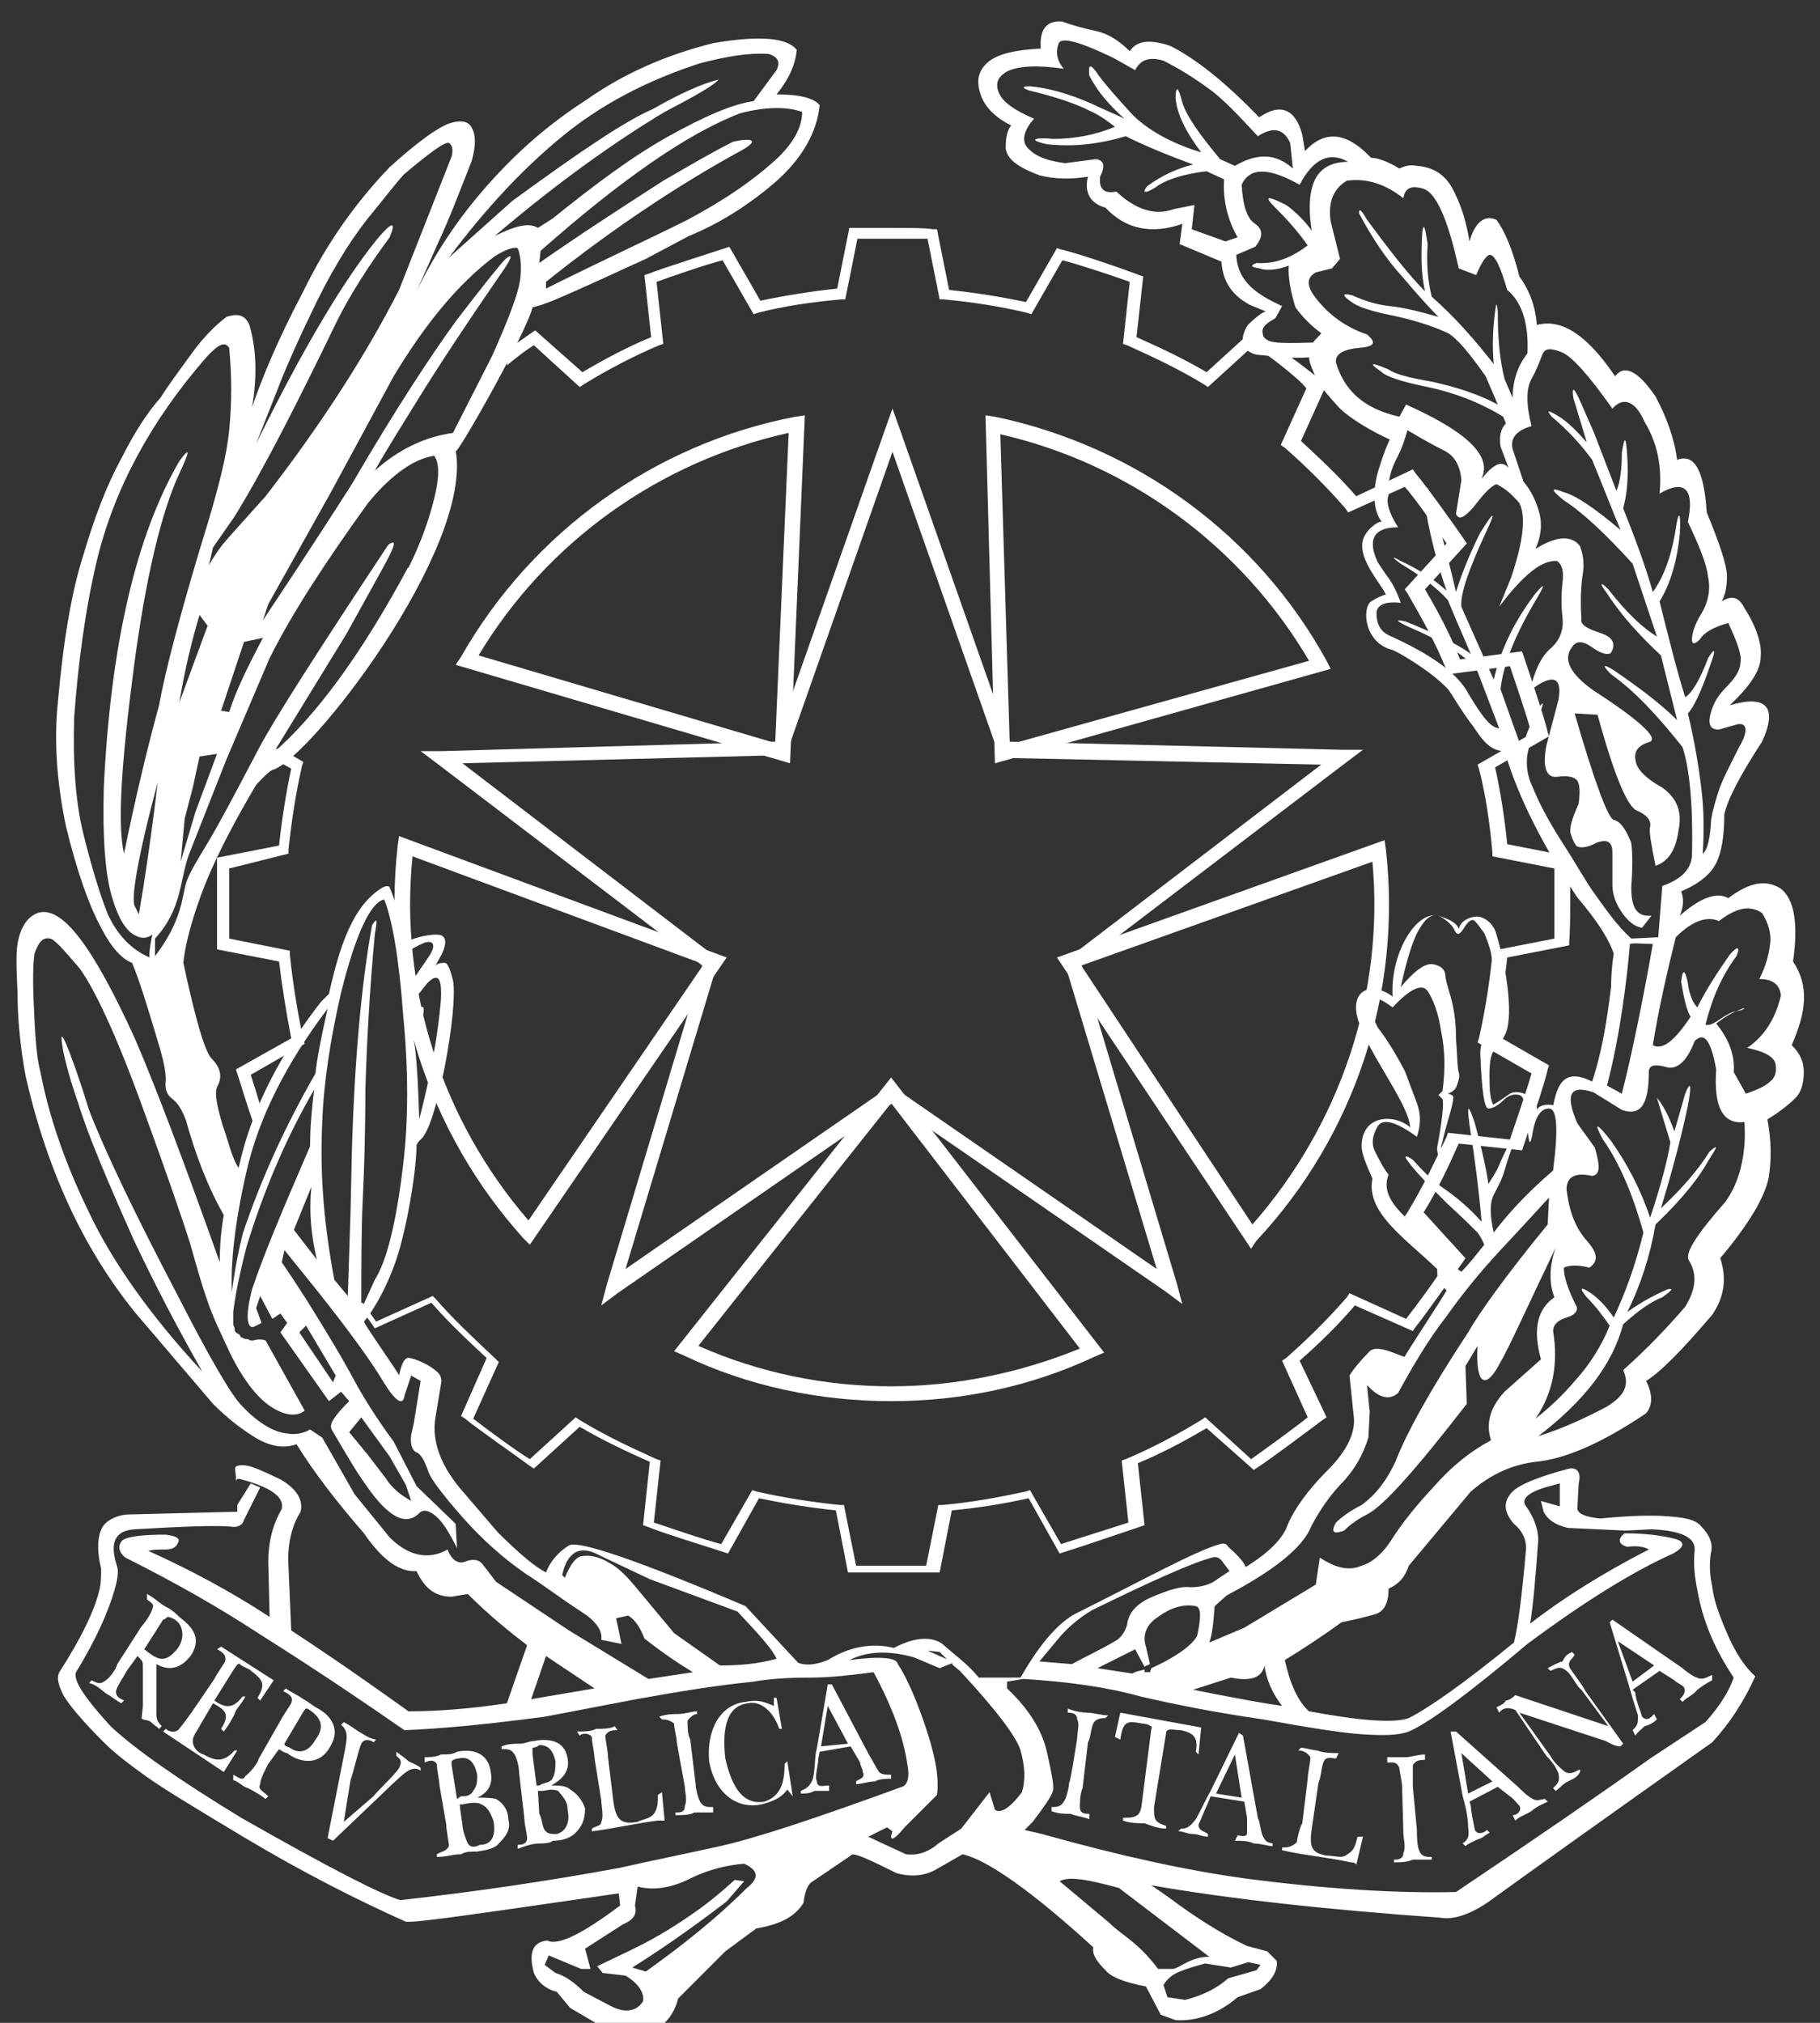 <?xml version="1.0" encoding="utf-8"?>
<!-- Generator: Adobe Illustrator 21.0.2, SVG Export Plug-In . SVG Version: 6.00 Build 0)  -->
<svg version="1.1" id="Livello_1" xmlns="http://www.w3.org/2000/svg" xmlns:xlink="http://www.w3.org/1999/xlink" x="0px" y="0px"
	 width="135px" height="150px" viewBox="0 0 135 150" style="enable-background:new 0 0 135 150;" xml:space="preserve">
<rect x="0" y="0" width="135" height="150" fill="#333333" stroke="none"/>
<style type="text/css">
	.st0{fill:#FFFFFF;}
</style>
<path class="st0" d="M102.5,100.4c0.7,0,1.6,0.3,1.4,0.9s-0.5,1.5-1,1.6s-1.6-0.7-1.6-1.4S101.9,100.4,102.5,100.4L102.5,100.4z
	 M44.2,118.7c0.7,0.4,1.5,0.4,2.2,0l-0.6-0.9l-1.3-1.1c-0.7-0.4-1.2,0-1.7,1L44.2,118.7L44.2,118.7z"/>
<path class="st0" d="M82,144.3c-0.2,0.4-0.1,0.7,0.4,1.1c0.5,0.4,0.9,0.4,1.2,0.2L82,144.3L82,144.3z"/>
<path class="st0" d="M133,71.3c0.4-2.8,0.1-4.6-0.9-5.4c-1.1-0.7-2.3-0.5-3.9,0.7c-0.9-0.5-2.1,0-3.6,1.3c0.3-0.7,0.3-1.3,0.1-1.8
	c1.4-0.6,2.2-1.3,2.6-2.1c0.4-0.8,0.6-2,0.6-3.6c0.2-1,1.1-2.8,2.8-5.4c1.2-2.6,0.3-3.5-2.4-2.7c1.5-1.4,2.3-2.6,2.3-3.6
	c0.1-0.9-0.3-2.2-1.2-3.6c-0.4-0.8-0.9-1-1.7-0.5c0.3-0.5,0.4-1.2,0.4-1.9s-0.5-2.3-1.5-4.7c-0.2-3.1-0.9-4.4-2.2-3.9
	c-0.2-1.6-0.8-3.2-1.6-4.7c-1.3-1.9-2.3-2.4-3-1.5c-2.1-3.1-4-4.3-5.8-3.8c-0.1-1.3-0.5-2.5-1.3-3.6c-0.5-2-1.1-3.4-1.7-4.2
	c-0.9-0.4-1.6,0.2-2,1.6c-0.2-1.2-0.5-2.4-1.1-3.6c-0.6-1.3-1.5-1.9-2.8-2c-0.5-0.1-0.9,0-1.3,0.2c-0.8-0.5-1.6-0.8-2.1-0.8
	c-1.8-1.9-3.4-2.1-4.9-0.5L96.6,10c-0.5-1.9-1.6-2.4-3.2-1.3c-2.6-2.7-4.8-4.4-6.6-5.3c-1.5-0.5-2.5-0.4-3,0.4
	C83,3,82.2,2.5,81.3,2.3s-1.7-0.4-2.5-0.7c-1.2-0.1-1.7,0.6-1.6,2c-1.9,0.1-3.2,0.4-3.9,1c-0.7,0.6-0.9,1.3-0.6,2.3s1.1,1.8,2.3,2.4
	c-0.3,0.4-0.4,0.9-0.4,1.7c0.1,0.8,0.9,1.4,2.5,2c1.2,0.3,2.4,0.3,3.6,0.1c-0.3,1.2,0.2,2,1.3,2.3c1.5,1.6,3.4,2,5.7,1.2l-0.2,1.5
	l3.1,1.3c0.1,1.5,0.8,2.5,2.1,3.2l1.2,0.5c-0.3,0-1.4,1-1.4,1.1c-0.2,0.3-0.9,1.7,0.7,2.1c1.2,0.1,2.6,0.3,3.9,0.2
	c0,0.4,0.3,1,0.5,1.5s0.8,1.2,1.7,2.2c0.9,0.9,2.5,1.8,3.8,2.4c-0.1,0.1-0.5,1.1-0.8,2.1c-0.4,1.2-0.6,3,0.2,4
	c-0.2-0.1-0.9,0.4-1.2,0.9c-1,1.5,1.2,3.7,1.5,4.5c-0.2,0-0.8,0.3-1.1,0.5c-0.7,0.5-0.5,3.1,1.6,3.6c0.5,0.2,2.9,1.6,4.1,2.9
	c0.2,0.2,0.9,1.5,1.9,2.8c0.5,0.7,1.1,1.8,2.3,1.8c1.1,3.7,3,7.2,5.3,10.7c0,0.1,2.1,2.3,2.8,4.3c-0.2,1.3-0.2,2.4-0.2,2.5
	c-0.3,2.5-0.7,4.9-1.4,7c-2.2-1.1-2.6,0.4-2.9,1.8c0.1-0.1-1-0.2-1.2,0.3c0.1-0.9-1.3-1.6-2-1.2c0,0-0.7,0.5-1.2,0.8
	c-0.1,0.1-0.3-0.7-0.3-1.3c0-0.4-0.1-1.9,0.2-2.5c0-0.1,0.6-0.7,0.9-1.3c0.7-1.2,0.2-4.9-0.6-7.5c-0.2-0.8-0.8-1.2-1.2-1.3
	c-0.2-0.1-1.4,0-1.6,0.9c-0.1-0.5-0.9-0.8-1.5-1c-1.7-0.4-3.6,2.9-3.4,6c-1.3-1-2.9-0.7-2.7,1.1c0.3,2.4,3.9,6.7,4,8.6
	c-1.1-1-3.6-1-3.6,1.4c0,0.7,0.6,1.9,0.8,2.4c-0.5,2.5,2.4,4.4,4.8,6.7c0,1.1,0.3,1.1,0.7,1.6c-0.4,0.7-3.1,4.8-3.1,4.9
	c-0.1,0.1-2-1-2.6-0.4s-1.2,1.3-1.5,1.8l0.3,2.9c0.2,1.2-0.4,2.6-1.9,4.1s-2.5,2.9-3,4.1c-0.3,0.9-1.3,2-3.1,3.1
	c-0.1-0.3-0.5-0.8-1.3-1.5c-0.1-0.2-0.3-0.3-0.6-0.2c-1.8,0.5-5.4,2.5-10.8,5.2c-0.9,0.5-2.3,1.7-4,4.7h-3.1c-0.8-1-1.7-1.6-2.7-2.5
	c-0.7-0.5-1.9-0.6-3.6,0.3c-1.6-0.4-3.3-0.1-4.9,0.9c-1,0.4-1.7,0.4-2.2,0.2l-3.9-4.2c-8-3.4-12.4-4.9-13.1-4.5
	c-0.8,0.5-1.4,1.2-1.7,2c-0.8-0.4-2-1.4-3.6-3l-2.4-2.8c-1.8-2-2.5-3.9-2.2-5.7l0.4-2.4c0.1-0.4,0-0.7-0.2-0.9
	c-0.6-0.6-1.6-1-2.1-1.1c-0.1,0-0.5-0.2-0.8,1.3c0.1,0-2.6-3.8-2.6-4c0.7-0.8,2-3,2.7-5.6c0.8-3,1.2-6.2,1.2-7.5
	c0.1-0.2,0.2-0.3,0.3-0.4c1.2-0.9,2.8-9.7,2.4-11.8c-0.2-0.8-0.4-1.3-0.6-1.3s-0.5,0-0.7,0.2l0.5-0.9c0.3-0.7,0.3-1.1,0-1.3
	c-0.2-0.2-1.6-0.1-2.8,0.5c-0.1-1.4-0.8-3.4-1.1-4.1c-0.1-0.2-0.5,0-0.5,0c-2.2,1.3-3.2,4.3-4,7.9l-0.6,0.6
	c-2.8,3.6-5.1,7.7-6.1,12.3c-0.5-0.7-0.7-1.8-1.2-3.2c-0.4-1.4-0.6-2.3-0.4-2.8c0.4-0.7,0.3-1.4-0.4-2.1c-0.5-0.5-1.2-2.9-2.1-7.1
	c0.1-1.1,0.5-2.8,1.3-5s2.2-5,4.1-8.2c0.1-0.1,0.9-1,1.2-1.1c2.7-0.7,14.9-16.4,13.6-23.7c-0.2,0.9,5.2-8.6,5.7-10.6l0.7-0.2
	l0.8-0.3c2.6-1.1,4.9-2.2,6.9-3.1l3.2-1.7c2.2-0.9,4.3-2.2,6.3-3.9c2.1-1.8,3.2-3.8,3.4-5.8C60.4,7.3,59.4,7,57.6,7
	c0.9-1.1,1.4-2.2,1.5-3.3c-0.7-0.9-2.7-1.1-6.2-0.5c-3.6,0.9-6.7,2.3-9.4,4.2c-2.8,1.8-5.2,3.9-7.4,6.4s-3.9,5.1-5.2,7.8l1.6-3.6
	c0.8-1.7,1.6-3.8,2.5-6.1c0.3-1.1,0.3-1.9,0-2.4c-0.2-0.5-0.8-0.6-1.5-0.4c-0.8,0.2-2.4,1.3-4.6,3.3c-2.4,2.5-4.6,5.5-6.4,9.2
	c-1.9,3.6-3.1,6.5-3.8,8.6c0.4-2.4,0.3-4.4-0.2-6.1c-0.3-0.7-0.8-0.9-1.7-0.6c-0.8,0.6-1.7,1.5-2.5,2.6s-1.7,2.3-2.4,3.4
	C11,30.5,10,32,9,34c-1.1,2-2,4.4-2.8,7.1C5.3,43.9,4.7,47.5,4.3,52c-0.3,2.9-0.1,6,0.6,9.3c0.8,3.3,1.7,5.8,2.5,7.3
	c0.8,1.6,1.6,2.5,2.4,2.8c0.5,1.2,1.1,3.1,1.9,5.8c0.4,1.3,0.6,2.2,0.6,2.9c-0.1,0.7,0.1,1.1,0.5,1.4s0.7,0.8,1,1.6
	c0.7,2.5,1.6,4.9,2.8,7c-0.2,1.1-0.3,2.3-0.3,3.5C13.7,86.3,11.6,80.7,10,77c-3.1-6.8-5.4-9.9-7.2-9.3C2,68,1.5,68.8,1.3,70
	c-0.1,0.5-0.1,1.7,0,3.6c0,1.9,0.2,4,0.6,6.2c1.6,7,4.3,12.8,8.1,17.5l5.8,6.8c1.2,1.2,2.3,2,3.3,2.6c1.1,0.6,2,0.7,2.9,0.4
	c1.3,2.1,3,4.3,5,6.6c1.3,1.9,2.6,2.9,3.9,2.8c0.6,1.3,1.4,1.9,2.6,1.9l1.2-0.2c1.6,1.6,3.1,2.8,4.4,3.8l-1.5,4.3
	c-2.6,0.4-5.1,0.6-7.3,0.6c-2.1-1.5-4.9-3.5-8.7-6l-0.2-4.7c-0.1-1.6,0.2-3,0.9-4.1c0.2-0.9-0.3-1.7-1.5-2.4c-1.7-0.8-2.5-1.2-3.2-1
	c-0.3,0.1-0.1,0.4-0.1,0.9v0.3c0-0.2,0.1-0.3,0.4-0.2c2.2,0.6,3.2,1.3,3,2.2c-0.7,1.2-1,2.5-1,3.9l0.1,4.1c-2.9-1.9-5.9-3.5-9-4.9
	c0.4-0.1,0.8-0.1,1.3-0.1s0.8-0.2,0.9-0.5c0.2-0.3-0.1-0.5-0.9-0.6c-1.6,0-2.7,0.1-3.2,0.4c-0.4,0.4-0.3,0.9,0.2,1.3
	c3.8,1.9,7.1,3.8,10,5.7c4.6,2.9,8.1,5.3,10.7,7.1c2.5-0.1,5.9-0.4,10.4-1l6.8-1.3c2.8-0.5,5.7-1,8.7-1.3c1.1-0.2,2.5-0.3,4.2-0.3
	c1.6,0,3.1-0.2,4.7-0.4c1.4,2.6,2.2,4.8,2.5,6.8c0.2,1,0,1.6-0.4,1.7c-6.3,2.3-10.8,3.8-13.5,4.4c-2.7,0.6-5.2,1.1-7.4,1.6
	c-5.4,1-10.9,1.8-16.3,2.4c-1.4-0.4-5.3-2.4-11.8-6.1c-4.6-2.8-7.9-5.1-9.7-6.8c-2.1-2.3-2.9-3.6-2.5-4.1c1.4-2.3,2.3-4.3,2.8-6
	c0.2-0.7,0.3-1.3,0.2-1.7c-0.6-1.8-0.2-2.7,1.3-2.8c3.5-0.2,5.9-0.3,7.1-0.2c0.5,0.1,0.9-0.1,1-0.5l1.2-2.4l-0.7-0.3l-1,1.6V110v2.1
	l-8,0.2c-0.7,0-1.5,0.3-1.9,0.8s-0.6,1.6-0.2,3.2c0,0.5,0,1-0.1,1.5c-0.4,1.7-1.4,3.7-3,6.2c-0.2,0.4-0.1,0.9,0.3,1.7
	c0.4,0.7,1.4,1.9,3,3.5c0.7,0.7,1.7,1.5,3.1,2.5s3.9,2.5,7.4,4.6c4.2,2.5,8.1,4.5,11.9,6.2c0.8,0.1,6.1-0.7,15.8-2.1l0.1,0.9
	c-2.8,2.1-4.6,3-5.4,2.6c-1.1,0.1-1.4,0.9-1,2.4c0.3,0.7,0.9,1.2,1.7,1.4l1,1.2l2.9,1.7c1.1,0.3,2.2,0.3,3.2,0
	c0.9-0.4,1.6-1.2,1.9-2.4l0.3-0.3l3.2-3.2l2.3-1.7c1.8-0.3,2.9-0.9,3.5-1.9c0.1-0.8,0.3-1.4,0.7-1.6l2.8-1.9
	c0.1-0.3,1.2,0.2,3.4,1.3c1.1,0.3,2,0.2,2.8-0.2l2.1-1.2c1.8,0.4,5.1,2.7,9.7,6.9c-0.1,0.5,0.2,1,0.9,1.7c0.4,0.5,1.4,0.9,3,1.2
	l1.1,2.1l1.1,0.4c1.6,0.1,3.2-0.5,4.6-1.7l1.7-0.6c0.9-0.7,1.3-1.4,1.2-2.1l-0.7-0.7l-1.5-0.4c-1.9-0.9-3.8-2.1-5.8-3.6l-1.3-0.9
	c5.7,1,12.9,1.8,21.4,2.4c1.1,0.2,2.5-0.3,4.2-1.6c1.8-1.3,7.1-5.1,16-11.4c1.3-1.4,2.4-3.1,3.2-4.9c-0.8-0.7-1.5-1.8-2.1-3.2
	c-0.6-1.4-1-2.5-1.1-3.5c-0.2-0.9-0.2-1.7-0.1-2.4c0.2-0.7-0.1-1.4-0.7-2c-0.3-0.4-0.9-0.6-1.8-0.7c-1.7-0.2-3.6-0.1-5.7,0.1
	c-1-0.1-1.6-0.3-1.7-0.7l0.1-1.9c0.2-0.8-0.1-1.2-0.7-1.1c-2.3,0.6-3.7,1.2-4.2,1.7c-0.7,0.7-0.7,1.5,0.1,2.4
	c0.6,0.5,0.9,1.1,0.9,1.8c-0.3,3.5-0.6,5.8-0.9,7c-3.8,3.1-6.4,4.9-7.8,5.6c-1.1,0.4-3.6,0.2-7.4-0.5c-0.8-0.7-1.4-2-1.8-3.8
	c1.3-0.8,2.7-1.7,4.2-2.8c1-0.2,1.8-0.4,2.5-0.6s1-0.9,1-1.9c0.7-0.3,1.2-0.8,1.5-1.7l4.6-5.5c1.5-1.3,3.1-2,4.8-2.2
	c2.1-0.2,4.8-1.3,8.2-3.6c0.5-0.6,0.5-1.4,0-2.4c1-0.6,2.6-2.2,4.9-4.9c0.9-1.3,1.1-2.7,0.6-4.2c2.1-2.5,3.3-4.5,3.6-6
	c0.2-1.3,0.2-2.7-0.1-4.3c1-0.6,1.7-1.2,2.1-1.6c0.4-0.4,0.6-1.1,0.6-1.9s-0.3-1.4-0.9-2C134,75,134.2,73.1,133,71.3L133,71.3z
	 M59.5,8.3c0,1-0.5,2.1-1.7,3.3c-1.8,1.7-4,3.2-6.8,4.7c-2.8,1.4-6.5,3.1-10.5,5.1v-0.5c5-4,10-7.3,14.6-9.8
	c1.2-0.7,0.7-0.9-0.7-0.6c-1.6,0.8-3.3,1.8-5.2,2.9c-3.1,2-6.2,4-9.2,6.1l0.1-0.9c6-5.3,10.9-8.7,14.8-10.2
	C56.8,7.9,58.4,7.9,59.5,8.3L59.5,8.3z M41.6,10.2c2.9-2.4,6.3-4.2,10.3-5.5C53.8,4.2,55.5,3.9,57,4c0.7,0.2,0.9,0.6,0.6,1.2
	l-1.7,2.3c-1.5,0.2-3.6,1.1-6.3,2.6s-5.5,3.6-8.6,6.1l-1.1,0.7c-0.6-0.4-1.6-0.2-3.2,0.6c4.8-4.1,9.1-7.1,12.6-9.2
	c2.3-1.2,3.7-2,4-2.4c-1.2,0.3-2.8,1-4.9,2.2C46.3,9,42.8,11.4,38,14.9l-4.7,4.2C36,15.5,38.7,12.6,41.6,10.2L41.6,10.2z M36.7,19
	c0.8-0.5,1.4-0.7,1.7-0.6c0.2,0.5,0.3,1.2,0.2,2.2s-0.8,2.9-2.1,5.8l-2.9,5.7c-2.1,0.3-4,1.2-5.8,2.8c0.9-1.6,2.1-3.5,3.4-5.6
	c1.3-2.1,3.4-5.3,6.3-9.5c0.5-0.8,0.5-1,0-0.6c-0.4,0.4-1.6,1.9-3.6,4.5c-1.9,2.6-4.6,6.7-7.8,12.2c-0.9,1.4-3,4.7-6.6,10.1l0.4-1.2
	l4.7-8.4l4.6-8.5C31.5,24.1,33.9,21.1,36.7,19L36.7,19z M17.4,38.3C19.5,34.9,22,30,25,23.8c0.9-1.8,2.2-3.9,3.9-6.2
	c0.5-1.2,0.2-1.2-0.9,0.1c-2.6,3.2-5.6,8.3-9,15.2l1.5-3.8c0.3-0.8,1.1-2.8,2.5-5.7c1.4-3,2.8-5.3,4.2-7.1c1.4-1.7,2.3-2.9,2.8-3.4
	c1.9-1.6,3-2.4,3.3-2.3c0.3,0.2,0.3,0.6,0.2,1l-3.9,9.9c-2.5,4.9-5.8,10-9.9,15.3c-1.7,1.9-2.8,3.1-3.2,3.6c-0.4,0.5-0.7,1-1,1.5
	l0.3-1.3L17.4,38.3L17.4,38.3z M19.5,47.3c-1.1,2.1-2,3.9-2.5,5.5l-0.6-0.1l1.7-5.1L19.5,47.3L19.5,47.3z M13.7,60.7l0.6-2.3
	l0.5-2.3l1.3-0.2l-1.6,4.3l-1.1,3.7L13.7,60.7L13.7,60.7z M13.3,52.1c0.4-2.4,0.9-4.5,1.5-6.5l0.6,0.8L13.3,52.1L13.3,52.1z
	 M10.3,67.8L10,67.2c-0.3-0.5,0.2-3.6,1.7-9.2C11.2,62.2,10.7,65.5,10.3,67.8L10.3,67.8z M9.2,63.3C8.7,61.2,9,56.6,9.9,49.7
	s2.1-11.9,3.5-14.8c0.7-1.5,0.7-1.8-0.1-0.7c-3.2,5.5-5.1,13.6-5.6,24.2c-0.1,3.7,0.1,6.4,0.6,8.1s1.1,2.6,1.8,2.9
	c0.4,0.2,0.8,0.2,1.2-0.1c0,0-0.3,1.4-0.2,1.7c-1.4-0.6-2.4-1.7-3.1-3.2c-0.6-1.5-1.2-3.5-1.8-5.9s-0.8-5.3-0.7-8.7
	c0.3-4,0.8-7.9,1.7-11.7c1.3-5.3,4-10.3,8.1-15c0.9-1,1.4-1.2,1.7-0.7c0.2,2.1,0.2,4.1,0,6.1s-0.8,4.2-1.5,6.6
	c-2.1,6.8-3.3,11.5-3.7,13.8C11,55.2,10.1,58.9,9.2,63.3L9.2,63.3z M11.5,70.9v-1.3c2-2.2,1.8-4.2,2.5-6.2l2.8-7.1l3.2-7.5
	c1.7-3.4,4.2-7.2,7.3-11.5c1.8-2.2,3.5-3.3,4.9-3.5c0.4,0.5,0.4,1.6,0,3.2c-0.4,1.6-1,3.3-1.9,5.1c-0.1,0-0.1,0.1-0.1,0.1
	c-3.4,6.3-6.7,10.8-9.9,13.6l5.4-8.8l2.6-4.7c1-1.8,1.2-2.4,0.5-1.9c-5.3,8-8.5,13-9.6,15.1s-2.1,4-3.1,5.8s-2,3.2-2.3,4.2
	S13.5,68.3,11.5,70.9L11.5,70.9z M32.7,74.2c-0.2,2.4-0.7,5.3-1.6,8.8c-0.1-2.9-0.2-4.8-0.4-5.8l0.7-2c0.1-0.7-0.1-0.7-0.4-0.1
	L30.6,76l-0.1-1.6l1.2-1.5C32.5,72.1,32.8,72.5,32.7,74.2L32.7,74.2z M31.5,69.9c0.7-0.2,0.8,0.2,0.4,0.9L30.4,73
	c-0.1-0.8-0.2-1.5-0.4-2.3C30.5,70.4,31,70.1,31.5,69.9L31.5,69.9z M25.3,73.6c1.1-4.4,2.2-6.7,3.2-6.9c0.6,1.5,1.1,4.4,1.4,8.5
	c0.4,4.1,0.4,7.9,0,11.2c-0.5,4.2-1.2,7.1-2.1,8.5l-1,2.2c0-3.3,0-5.9,0.1-8s0.2-4.8,0.2-8.2c0.1-3.4,0.3-7.3,0.7-11.6
	c0.2-1.1,0.2-1.3-0.2-0.7c-0.8,4.4-1.3,10-1.5,16.8L26,89.9l-0.2,6.2l-1-1.2c-0.7-3.7-1.1-7.6-0.9-11.6C24,80.3,24.5,77.1,25.3,73.6
	L25.3,73.6z M18.3,86.8c0.9-3.9,2.9-7.9,6-12c-0.5,2.2-0.8,3.8-0.9,4.8c-2.3,4-4.1,8-5.4,11.9c-0.3,1.2-0.6,2.7-0.8,4.3
	C17.1,93.7,17.4,90.7,18.3,86.8L18.3,86.8z M23.5,93.4l-1.7-2.2l1.3-3.2C22.9,89.9,23.1,91.7,23.5,93.4z M39.4,126l1.1-3.2l3.6,2.4
	L39.4,126L39.4,126z M48.1,124.5l-5.9-3.6l-5.4-3.6l-1-1.3c-0.3-0.4-0.8-0.4-1.3-0.2s-1-0.1-1.3-0.9c-1.4,0.8-2.9,0.5-4.3-0.9
	l-2.6-3.2l-2.4-4.2L23,106c-0.5,0.3-1.1,0.4-1.7,0.3c-1-0.1-2.2-0.8-3.4-2.1c-0.7-0.7-2.3-3.4-4.7-8.1C10,90,7.8,85.4,6.6,82.3
	c-0.8-2.6-1.4-4.2-1.7-4.9c-0.3-0.7-0.4-0.7-0.3,0s0.4,2.1,1.2,4.4c0.7,2.3,2.1,5.6,4.1,10.1c1.7,3.6,3.4,6.8,5.1,9.8
	c-3.9-4.2-6.7-8.2-8.4-11.8C4.7,86,3.6,82.6,3,79.5c-0.3-1.1-0.4-2.8-0.5-5.1c-0.1-2.3,0-3.6,0.1-3.8c0.3-0.8,0.6-1.1,1.1-1
	c0.3,0,1,0.8,2.2,2.2c1.1,1.5,2.7,4.9,4.6,10.1s3.1,8.7,3.6,10.3c0.4,1.4,0.8,2.9,1.3,4.3c0.4,1.2,1,2.4,1.6,3.7
	c0.9,1.9,1.9,3.2,2.8,3.9c1.2,0.9,2.2,1,2.8,0.5l-2.9-5.2c-0.3-0.1-0.6-0.1-0.9,0c-0.1,0-0.1,0-0.1,0l0,0c-0.1,0-0.2,0-0.3-0.1
	c-0.1,0-0.3,0-0.4-0.1c-0.1,0-0.2-0.1-0.2-0.2c-0.1-0.1-0.2-0.1-0.3-0.2c-0.1-0.1-0.1-0.2-0.1-0.3c0-0.1-0.1-0.2-0.1-0.3
	c0-0.3,0-0.6,0-0.9c0.1-0.9,0.4-2.6,1-4.9c1.2-3.9,2.8-7.8,5-11.6c-0.2,1.6-0.3,3-0.3,4.2c-1.9,4.4-3.4,7.9-4.3,10.6
	c-0.5,1.9-0.4,2.9,0.1,2.8l0.6-0.3L19,97l0.3-0.9l0.9,1.7l0.6-0.4l0.5,0.7l-0.5,0.7l3.6,5.1l0.9-0.7l0.6,0.7
	c-1.1,1.1-1.5,1.7-1.3,2.1c1,1.7,1.8,3.1,2.6,4.2c1.6,2.3,2.9,3,3.9,2c0.3-0.3,0.7-0.2,1.2,0.2c0.5,0.4,1,1.2,1.6,2.4l-0.1-1.8
	l-2.9-2.8l-1.7-3.3c-1.4-1.9-2.3-3.4-2.9-4.5c-0.7-1.3-1.4-2.5-2.2-3.8c-0.9-1.5-1.9-3.1-3.2-5l0.2-0.9l2.5,3.1
	c2.3,2.9,3.9,5.1,4.8,6.6s1.5,1.9,1.6,1.1l0.5-1.5l0.7,0.4l-0.5,3.1l-0.2,0.9c-0.1,0.7,0.1,1.2,0.4,1.3c0.3,0.1,0.6,0.6,0.9,1.5
	c0.2,0.5,1,1.6,2.5,3.3c1.5,1.7,3.1,3.1,4.7,4.2c1.4,0.9,2.7,1.9,4.1,2.8c1.1,0.7,1.6,1.4,1.5,2.1l1.5,0.3l-0.4-1.9l0.9-0.2
	c0.5,0.3,0.9,0.9,1.2,1.7c1.4,1.1,2.6,1.9,3.6,2.5L48.1,124.5L48.1,124.5z M22.2,98.8l0.5-0.5l2.2,3.7l-0.2,0.5L22.2,98.8L22.2,98.8
	z M25.9,106.2l0.9-1.1l2.1,2.9l1.2,2.1l0.4,1.2c-0.7-0.4-1.4-0.9-1.9-1.7l-1.3-1.7L25.9,106.2L25.9,106.2z M53.4,123.5l-3.4-2.4
	c-1-1.2-2-2.4-3-3.6c-0.6-0.7-1.2-1.3-1.8-1.6c-0.8-0.5-1.5-0.6-2.1-0.5c-0.4,0.1-0.8,0.6-1.2,1.6l-0.2-0.2c0.2-0.9,0.5-1.4,1-1.7
	c0.4-0.2,1-0.2,1.7,0.2l3.8,1.8l6.5,2.4c1.6,1.7,2.6,2.8,2.9,3.5C56.2,123.4,54.8,123.5,53.4,123.5L53.4,123.5z M55.4,140
	c-2.2,2.2-4.7,4.2-7.5,6.2l-1-0.3c1.6-1,4-2.6,7-4.9l1.3-1.5l-0.7-0.1c-1.1,1-2.2,1.9-3.4,2.7c-1.3,0.9-2.8,1.8-4.5,2.6l-2.3,1.1
	l0.4,0.5l1.7,0.2c1,0.6,1.4,1.3,1.3,1.9c-0.5,0.8-1.4,0.9-2.5,0.3l-1.9-1c-0.7-0.7-1.4-1.2-2.1-1.4l-0.8-0.6l0.3-0.7l2.4,1h0.7
	l-0.4-1.5l2.8-1.8c0.7-0.3,1.1-0.7,0.9-1.4l0.2-1.4c1.2,0.3,2.5,0.1,3.9-0.6c1.4-0.7,2.8-1,4-1.1C56.3,138.7,56.3,139.3,55.4,140
	L55.4,140z M88.4,17l0.2-1.8l-1.5,0.3c-1.4,0.5-2.8,0.1-4.3-1.3c-0.9,0.2-1.3-0.2-1.2-1.1c0.4-0.8,0.3-1.2-0.3-1.3L79,12.1
	c-1.5-0.2-2.4-0.6-2.9-1.3c-0.3-0.5-0.1-1.2,0.6-2c-1.4-0.6-2.3-1.2-2.6-1.9S74,5.7,74.7,5.3c0.8-0.4,2.2-0.5,4.2-0.2
	c-0.5-0.6-0.6-1.2-0.4-1.8c0.1-0.6,1.4-0.3,4.1,1l1.6,0.9c0.4-0.8,1.1-1,2.1-0.7c1.2,0.6,2.3,1.3,3.4,2.1s2.2,2,3.6,3.5
	c1.1-0.7,1.9-0.6,2.4,0.5l0.2,1.9c-1.2-1.1-2.6-1.2-4.3-0.2l-1.1-0.5C89,10,88,8.6,87.7,7.6c-0.3-1.2-0.5-1.3-0.5-0.3
	c0.1,1.1,0.7,2.4,1.9,4c-2.3-0.7-4-1.7-5.1-2.8c-1.1-1.2-1.9-2.1-2.5-2.9c-0.6-0.9-0.8-0.9-0.7,0c0.6,1.2,1.5,2.2,2.6,3.2
	c-0.8-0.4-1.6-0.7-2.4-1.1c-1.8-0.8-3.4-1.2-4.6-1.3c-0.6,0-0.6,0.1-0.1,0.3c2.1,0.5,3.5,1,4.5,1.5c0.9,0.4,1.5,0.9,1.9,1.2
	c-1.4,0.6-3,0.9-4.6,0.9c-1-0.1-1.4,0-1.3,0.1s0.4,0.2,0.9,0.3c1.9,0.2,3.8,0,5.8-0.6c1.4,0.7,3.1,1.4,5,2.1
	c-1.2,0.3-2.3,0.8-3.4,1.6c-0.4,0.5-0.2,0.6,0.6,0.1c0.8-0.6,2.1-1,3.8-1.2l1.3,0.6c-0.1,1.4,0.2,2.9,1,4.3l-0.9,0.3L88.4,17
	L88.4,17z M97.4,25.4c-2.9,0.1-3.5,0-3.7-0.5c-0.1-0.4-0.2-0.7,0.9-1.3l0.5-0.9c-1.7-0.8-3.3-1.7-3.4-3.8l1.4-0.6
	c0.6-0.7,0.6-1.3,0-1.7c-0.6-0.4-0.9-1.3-1-2.9c0.6-1.3,2-1.3,4.3,0c1-1.9,2.2-2.5,3.6-1.7c-1.5,0-2.4,0.7-2.7,2
	c-0.2,0.8-0.2,1.9,0,3.1c-0.5-0.7-1.2-1.4-1.9-1.9c-1.4-0.7-1.7-0.7-0.8,0.2c0.9,0.9,1.7,1.8,2.4,2.8c-1.2,0.9-2.4,1.4-3.8,1.3
	c-0.5,0.2-0.4,0.3,0.2,0.4c0.6,0.2,1.4,0.1,2.2-0.2c-0.1,0.8,0.2,2.2,0.5,3.1c0.5,0.7,1.2,1.4,1.9,1.9
	C97.9,24.9,97.6,25.1,97.4,25.4z M99.1,26.9c-0.1-0.6,0.5-1,1.7-1.1s1.3-0.4,0.6-1c-1.5-0.5-2.8-1.4-3.8-2.7c-0.7-0.9-0.7-1.5,0-1.9
	l1.2-0.3l0.6-0.7l-0.7-2.8c-0.2-1.4,0.2-2.4,1.2-3c1.4-0.2,2.8,0.2,4.2,1.3c0.1-0.7,0.5-1,1.5-0.7c0.9,0.3,1.8,2.2,2.6,5.9l1.3,0.5
	c0.4-1,0.8-1.5,1-1.5c0.4,0,0.8,0.9,1.3,2.6c1.1,0.9,1.6,2.5,1.5,4.7c-0.7,0.9-1.1,2-1.1,3.3l-0.6-1.4c-0.4-1.6-0.5-3.3-0.5-5
	c-0.1-0.7-0.1-0.7-0.2,0c-0.2,1.5-0.2,2.8-0.1,3.9c-1.4-1.8-2.9-3.5-4.6-5c-0.3-1.2-0.4-2.5-0.3-3.9c-0.2-1.3-0.3-1.6-0.4-0.9
	c-0.1,1.6-0.1,3.1,0.2,4.4c-1.2-1.2-2.6-3-4.3-5.3c-0.4-0.7-0.6-0.9-0.6-0.5c1,1.9,2.1,3.5,3.2,4.7c1.1,1.3,2,2.3,2.7,3
	c-1.4-0.4-2.6-0.7-3.6-0.8c-1-0.1-1.9-0.4-2.8-0.8c-0.8-0.2-0.8,0,0.1,0.6c0.5,0.3,1.4,0.6,2.9,0.9c1.4,0.3,2.8,0.7,4.1,1.3
	c0.7,0.4,1.6,1.5,2.8,3.2l0.9,2.1c-1.5-0.8-3.1-1.3-4.9-1.7c-1.8-0.3-2.8-0.6-3.2-0.9c-1.4-0.6-1.5-0.5-0.5,0.2
	c0.3,0.3,1.4,0.7,3.4,1.1c1.9,0.4,3.8,1.1,5.6,2.2l0.2,0.5c-0.4,0.4-0.5,1-0.4,1.7l0.6,1.6c-0.5-0.6-1.1-0.3-2,0.8
	c0.3-0.7,0.2-1.3-0.2-1.9c-0.7-1.1-2.5-2.3-5.4-3.6l-0.5,0.9C101.1,30.3,99.7,28.9,99.1,26.9L99.1,26.9z M118.3,66.3
	c-0.6-0.8-1.3-2.1-2.4-3.8s-1.8-3.1-2.2-4.1c-0.5-1-0.6-2.2-0.2-3.2c0.3-1.1,0.6-1.9,0.8-2.5c0.2-0.6,0.2-0.7-0.1-0.3
	c-0.6,1.1-1.1,2.2-1.3,3.2l-1.6-4.5c0.2-1.8,1.1-4.1,2.8-6.9c0.5-0.9,0.5-1-0.2-0.2c-1.6,2.1-2.6,4.2-3.1,6.4l-2.4-5.4
	c-0.1-1,0.6-2.9,1.9-5.7c0.7-1.5,0.5-1.4-0.5,0.2c-0.8,1.6-1.4,3.1-1.8,4.4c-0.7-3-1.4-5.6-2.1-7.7l-0.6-0.2l0.3,0.9
	c0.4,2.6,1,4.9,1.7,6.9c-1-0.9-2.1-1.6-3.4-2.2c-0.7-0.4-0.7-0.3,0,0.2c1.5,0.9,2.7,1.8,3.5,2.7c0.6,1.5,1.2,2.8,1.7,4
	c-0.9-0.7-2.6-1.5-4.8-2.4c-0.8-0.2-0.8-0.1,0,0.3c2.8,1.2,4.6,2.3,5.3,3.4l1.6,4.2c-0.6,0-1.3-0.9-2.3-2.6
	c-0.8-1.5-2.8-2.9-5.9-4.3c-0.6-0.3-0.9-0.8-0.9-1.7c0.1-0.6,0.7-0.8,1.8-0.7c-0.3-0.9-0.7-1.6-1.1-2.1l-0.6-0.9
	c-0.8-1.7-0.3-2.6,1.5-2.6c-0.7-1.1-0.9-1.9-0.7-2.4c-0.1-1,0.2-2,0.7-2.9c0.3-0.6,0.5-1.2,0.7-1.9c1,0.6,1.9,1.1,2.7,1.5
	c0.8,0.4,1.2,1.1,1.3,2.2l-0.4,2.5c0.2,0.5,0.6,0.3,1.3-0.5c0.7-0.9,1.2-1.5,1.7-1.7c0.6,0.3,1.1,0.7,1.7,1.4c0.5,1,0.3,2.8-0.6,5.5
	l-0.9,2.2c1.8-2.4,3.2-3.5,4.3-3.4c0.4,0.3,0.5,0.8,0.4,1.6c-0.1,0.9-0.1,1.7,0,2.6c0.1,0.9-0.2,1.7-0.9,2.3
	c-0.7,0.6-1.2,1.7-1.5,3.1c1.7-1.3,2.4-1,2.1,0.7l-0.9,3.4c-0.3,1.6,0,2.4,0.8,2.3s1.3,0,1.5,0.3s0.2,0.9,0.1,1.7
	c-0.5,1.1-0.7,1.8-0.6,2.2c0.1,0.3,0.2,0.6,0.4,0.9c0.2,0.2,0.8,0.2,1.5-0.2c0.8-0.3,1.2-0.1,1.2,0.7s0,1.6,0,2.4
	c0,0.8,0.3,1.5,0.8,2.2c0.4,0.5,0.8,0.9,1.4,1l0.7-0.9c-1.1,0.1-1.5-0.6-1.5-2.1c0.1-1.4,0.1-2.5,0-3.3c-0.4-1-0.8-1.6-1.3-1.7
	c-0.4-0.1-1.4-2.7-2.9-7.9l1.7,0.1c1.2,4.4,2.2,6.8,2.9,7.1c0.7,0.3,1.1,0.7,1,1.2c-0.1,0.4,0.1,1.4,0.4,2.9
	c0.9-0.3,1.5-1.1,1.7-2.6c0.3-1.4-0.1-2.4-1.2-3.2c-1.1-0.6-1.7-1.2-1.9-1.7c-0.3-0.9,0-1.4,1-1.7c0.6-0.3-0.8-1.6-4.2-3.8
	c-1.7-1.2-2.3-2.3-1.6-3.2c0.3-0.5,0.8-0.5,1.5,0s1.2,0.6,1.4,0.4c0.4-0.7,0.1-1.2-0.9-1.5c-0.9-0.3-1.4-0.6-1.3-1
	c-0.1-1.6,0-2.7,0.1-3.3s0.1-1.3-0.2-2.1c-0.6-0.8-1.7-0.8-3.3,0.2c0.4-0.9,0.5-1.8,0.3-2.6s-0.6-1.7-1.2-2.4l-0.8-2.4
	c-0.2-0.8,0.3-1.4,1.4-1.7c-0.4-1.6-0.4-2.8,0-3.5s0.6-1.3,0.8-1.8c0.2-0.5,0.6-0.5,1.4-0.2s2.1,1.8,3.8,4.2c0.8-0.9,1.7-0.6,2.4,1
	c0.9,1.5,1.3,3.2,1.1,5.3c1.9-1.1,2.6-0.3,2.1,2.1c0.8,1.7,1.4,3.1,1.5,4.1c0.2,0.9,0,1.9-0.5,2.7s-0.7,1.5-0.7,1.9s0.2,0.4,0.6,0
	c0.3-0.5,1-0.9,2.1-1.2c0.7,1.5,1,2.4,0.9,2.9c0,0.6-0.4,1.2-1.1,1.9c-0.7,0.7-1.1,1.5-1.2,2.4c0,0.5,0.2,0.7,0.7,0.7l1.4-0.4
	c0.7-0.1,0.8,0.5,0.1,1.7c-0.7,1.4-1.3,2.5-1.6,3.5s-0.5,1.7-0.5,2.3c-0.1,1.2-0.3,1.9-0.6,2.1c0.1-1.6,0.1-3.2-0.1-4.8
	c-0.2-1.7-0.5-3.5-1-5.6c0.4-0.4,1-1.6,1.7-3.7c0.4-1.1,0.3-1.2-0.2-0.4c-0.6,1.6-1.2,2.6-1.7,2.9c-0.6-1.9-1.2-4.3-1.9-7.1
	c0.8-1.3,1.3-3,1.5-5c0.1-1.7-0.1-1.8-0.3-0.4c-0.3,2-0.9,3.6-1.7,4.7c-0.6-2.1-1.4-4.2-2.2-6.2c0.3-1.1,0.4-2.4,0.3-3.9
	s-0.2-1.5-0.4-0.2c0,1.1-0.1,2.1-0.4,2.8l-1.7-4.4l-1.1-2.5c-0.4-0.8-0.5-0.8-0.4,0l1,3.3c-0.8-0.9-1.5-1.6-2.2-2s-0.8-0.4-0.4,0.1
	c1.2,1,2.2,2.1,3,3.2c0.7,1.7,1.4,3.5,2.1,5.2c-2-1.7-3.4-2.6-4.2-2.8c-1-0.4-1-0.2,0,0.6c1.4,0.9,3.1,2.5,5.1,4.7
	c0.6,1.8,1.2,3.6,1.8,5.4c-1-0.6-2.2-1.7-3.6-3.5c-0.6-0.6-0.7-0.5-0.1,0.3c1.1,1.7,2.5,3.2,4,4.6l1.2,4.8c-1.2-1.2-2.8-2.4-4.7-3.7
	c-0.8-0.5-0.9-0.4-0.2,0.3c1.7,1.2,3.4,3,5.3,5.4c0.5,1.5,0.8,4.2,0.7,8.1c-0.1,1-0.8,1.7-2.2,2.2l-0.3,3.8l-2,0.1
	C119.9,68.6,119.1,67.4,118.3,66.3L118.3,66.3z M120.9,70c0.3-0.1,1,0,1.7,0c-0.7,4-1.6,8.4-2.3,11.1l-1.1-0.6
	C120.2,76.7,120.7,72.4,120.9,70L120.9,70z M106.9,92.5c-0.3-0.2-1.2-1-2.6-2.2c-1.3-1.2-1.7-2.2-1.3-3.2c-0.4-0.5-0.7-1.1-1-1.7
	s-0.2-1.2,0.2-1.9c0.4-0.6,1.4-0.3,2.9,0.8c0.3-0.9,0.3-1.7,0-2.5s-0.6-1.6-0.9-2.4c-0.7-1.3-1.3-2.3-2-3.2
	c-0.6-1.2-0.7-1.9-0.4-2.1c0.3-0.2,0.8,0.1,1.5,0.6c1.3-1.4,2.2-1.8,2.6-1.2c0.4,0.6,0.8,1.6,1,3c0.3,1.4,0.3,2.9,0.1,4.4l-0.3,0.3
	l0.3,0.3c0.1,0.3,0,1.5-0.4,3.6c0,0.4,0.1,0.8,0.4,1.3c-0.1-0.6-0.1-1.1-0.1-1.4c0.1-0.3,0.2-0.9,0.5-1.9s0.4-1.5,0.4-1.7
	c0-0.1,0-0.2-0.4-0.3c0.5-0.2,0.6-0.4,0.7-0.7c0.1-0.3,0.2-0.6,0.1-0.9s-0.1-1.1-0.2-2.5c0-1.4-0.2-2.4-0.4-3.1
	c-0.2-0.7-0.4-1.3-0.4-1.7c-0.1-0.4-0.4-0.6-0.9-0.7c-0.6-0.1-1.4,0.5-2.4,1.7c0.5-2.3,1-3.8,1.5-4.5c0.5-0.8,1-1,1.5-0.7
	s0.9,0.7,1,1c0.2,0.4,0.4,0.3,0.7-0.2c0.3-0.5,0.6-0.7,0.8-0.5c0.2,0.2,0.4,0.5,0.7,0.9c0.2,0.5,0.4,1,0.5,1.5s0.2,1.5,0.3,2.9
	c0.1,1.4-0.1,2.3-0.5,2.8s-0.6,1.1-0.6,1.7c0.1,2.7,0.3,4.1,0.6,4.1c0.3,0,0.7-0.2,1.1-0.6s0.8-0.5,1.2-0.4s0.5,0.9,0.6,2.3
	s0.2,1.6,0.4,0.4c0.2-1.1,0.6-1.7,1.2-1.7s0.7,1.5,0.3,4.6c-2.1,1.8-3.5,3.4-4.4,4.6c-0.3-1.3-0.3-2.2,0-2.8s0.6-1.1,0.8-1.8
	c0.2-0.7,0.4-1.3,0.6-1.8c0.4-1.3,0.3-1.4-0.2-0.3c-0.3,0.6-0.6,1.2-0.8,1.7c-0.2,0.5-0.5,0.9-0.8,1.4c-0.1-0.8-0.4-2.3-1-4.5
	c-0.5-1.5-0.6-1.4-0.4,0.1c0.4,2.5,0.7,4.9,0.9,7.2c-0.8-0.9-1.7-1.7-2.7-2.4c-0.9-0.6-1.7-1.4-2.4-2.2c-0.6-0.4-0.7-0.3-0.3,0.2
	c0.6,0.8,1.6,1.8,2.8,3c1.2,1.1,2,1.9,2.3,2.2c0.3,0.4,0.4,0.7,0.5,0.9c-0.5,0.6-1,1.3-1.7,2c-0.4-0.2-0.6-0.6-0.6-1.1
	C107.3,93.1,107.2,92.8,106.9,92.5L106.9,92.5z M78.6,121.4c0.6-0.7,1.4-1.4,2.4-2c4.5-2.2,7.4-3.5,8.9-3.9c0.3-0.1,0.5,0,0.7,0.2
	l0.6,0.8l-0.9,0.6c-0.5,0.4-1.2,0.6-2,0.6c-0.7-0.1-1.6,0.2-2.8,0.7c-1.2,0.5-1.8,1.2-1.9,2.1c-0.2,0.6-0.5,1-0.9,1.2
	c-1,0.6-2.1,1.1-3.2,1.7l-2.4-0.2L78.6,121.4L78.6,121.4z M85.3,124h-0.4v-0.2c-0.3,0.1-0.6,0.1-0.9,0.3l-2.6-0.4l2.8-1.4l0.7,1.3
	c0.1-0.1,0.2-0.1,0.4-0.2l-0.3-1.3c-0.3-0.9,0.1-1.7,0.9-2.2c0.8-0.6,1.8-1,2.8-0.8c0.4,0.1,0.4,0.8,0.1,2.2
	c-0.3,0.6-1.4,1.5-3.4,2.4L85.3,124L85.3,124z M73.8,134.2l-0.4-1.3l-2.1,2.7l-1.7,1.1c-0.8,0.7-1.6,0.9-2.4,0.8l-2.8-1.3l1.4-0.7
	l0.4,0.3c-0.3,0.8,0.1,0.7,0.9-0.3l2.4-2.4c0.2-1.4-0.2-3.2-1-5.5s-1.5-3.6-1.9-4.2c-0.1-0.5-1.3-0.6-3.6-0.3c1.4-0.7,3-0.7,4.8-0.2
	l1.9,0.8l1-0.4l-0.1-0.1l-1.8-0.8l0.9,0.1l0.8,0.8l0.2,0.1h-0.1l0.6,0.5c2.7,2.9,4.2,4.9,4.5,5.9c0.3,1.1,0.4,2.1,0.1,3.1
	C74.9,134.1,74.2,134.5,73.8,134.2L73.8,134.2z M92.6,145.5l0.9,0.2l-0.3,0.4l-2.1,0.6c-0.9,0.8-2,1.3-3.2,1.6l-1.3-0.2l-0.3-0.9
	c0.3-0.5,0.7-0.8,1.2-1s1.1-0.4,1.9-0.6l1.9,0.3L92.6,145.5L92.6,145.5z M89.7,145.1c-1.4,0-2.3,0.9-2.7,0.9h-1.1
	c-1.5-2-2.7-2.5-3.6-3.4l-3.7-3.1c0.7-0.4,2.2-0.1,4.4,0.5L89.7,145.1L89.7,145.1z M101,128.6c1.5,0.1,2.7,0.1,3.5-0.2
	c1.4-0.6,4.3-2.7,8.8-6.5c4.3-3.2,7.9-5.4,10.8-6.7c0.9-0.5,0.9-0.9,0.1-1.1s-2-0.4-3.7-0.4c-0.5,0.4-0.5,0.8,0.2,1
	c0.7-0.1,1.3,0,1.6,0.2c-3.5,1.8-6.5,3.7-8.8,5.5c0.2-1.2,0.4-3.3,0.6-6.2c0-0.9-0.4-1.8-0.9-2.5c-0.4-0.5,0.1-1,1.4-1.4l1.1-0.3
	v1.7l-1.4-0.4l0.2,0.8c0.3,0.6,0.9,1,1.8,1.2l4.3,0.2l1.9-0.1c2.2,0.1,3.3,0.6,3.2,1.6c-0.1,1,0,1.9,0.2,2.9
	c0.4,2.3,1.3,4.4,2.7,6.5c-0.3,0.9-1,2.1-2.1,3.3l-4.1,2.7c-3.5,2.5-8.3,5.8-14.4,9.9c-4.3,0.1-9.5-0.2-15.6-1
	c-4.4-0.6-9.4-1.7-15.1-3.3l-1.3-0.3l0.6-0.6c0.9-1.2,1.4-1.9,1.5-2.3c0.1-0.4-0.1-1.3-0.4-2.7s-1-3-3-4.9v-0.5l1.2-0.2
	c3.3,0.2,6.2,0.6,8.7,1.3c2.6,0.6,5.6,1.2,9.1,1.7C97,128.1,99.5,128.5,101,128.6L101,128.6z M95.1,126.5c-1.4-0.2-3.6-0.6-6.6-1.2
	l2.8-0.9c1.5,0.3,2.3,0,2.5-0.9C93.9,124.5,94.4,125.6,95.1,126.5L95.1,126.5z M111.6,103.2c-1.1,1.2-1.4,2.4-1,3.6
	c-1.5,0.8-2.9,1.9-4.3,3.5c-1.4,1.5-2.4,2.8-3.1,3.9s-1.5,1.7-2.2,1.9c-0.9,0.4-1.9,0.2-3.1-0.6l-0.3,2l-5.3,3.2l-2.6,1.1
	c0.2-0.5,0.3-1.4,0.4-2.7l0.9-0.8c3.6-1.9,5.7-3.6,6.3-5.2c0.7-1.3,1.5-2.4,2.4-3.3c0.8-0.9,1.4-1.9,1.8-3.2l0.1-1.9l-0.2-2
	c0.8,0.9,1.6,1.2,2.3,0.6c1.1-2,2.2-3.9,3.6-5.7c1.2-1.7,2.6-3.4,4-4.9s2.6-2.8,3.6-3.9l-0.1,2c-3.2,3.9-5.1,6.6-5.9,8
	c-2.7,4.1-4.5,7.3-5.4,9.6c-0.6,1.3-1.4,2.4-2.5,3.2c-0.8,0.4-1.5,0.9-1.9,1.3c-0.4,0.7-0.2,0.9,0.6,0.6c0.5-0.5,1.1-0.9,1.7-1.2
	c1.2-0.6,3.6-3.3,7.4-8.2l-0.1-2.8l0.9-1.5c-0.1,1.5,0.1,2.4,0.4,2.5c0.3,0.2,0.8-0.3,1.3-1.3c0.6-1,1.9-3.9,4.1-8.5
	c-0.5,1.4-0.5,2.7-0.1,3.7c-1.3,0.9-1.6,2.4-1,4.6L111.6,103.2L111.6,103.2z M129.3,85.7c-0.2,1.3-0.6,2.4-1.3,3.4
	c-2.2,2.5-3.1,3.9-2.7,4.4c0.6,1,0.5,2.1-0.3,3.4c-1.2,1.4-2.7,3-4.6,4.7c0.5,1.1,0.1,1.9-1.2,2.7c-1.5,0.8-3.2,1.6-5.1,2.2
	c3.4-2.6,5.5-5.3,6.3-8.3c1.1-1,2.1-1.7,2.9-2c0.7-0.5,0.9-0.7,0.4-0.6c-0.9,0.4-1.9,0.9-3,1.7c1-2,1.7-4.2,2.1-6.5
	c2.1-2,3.3-3.6,3.9-4.7c0.7-1.1,0.8-1.3,0.1-0.7c-0.8,1.3-2,2.7-3.6,4.2c0.7-2.3,1.4-4.8,2-7.6c0.3-1.6,0.2-1.9-0.2-0.9l-0.8,2.8
	c-0.4-1.1-0.8-1.9-1.3-2.5l1,3.3c-0.2,1.3-0.7,3.2-1.5,5.6c-0.7-2.1-1.7-4-2.9-5.7c-1.1-1.4-1.3-1.4-0.6-0.1c1.2,1.7,2.2,4,3,6.9
	c-0.6,2.5-1.4,4.6-2.2,6.3c-0.6-0.9-1.3-1.6-2-2c-0.5-0.3-0.5-0.1,0,0.5c0.7,0.7,1.2,1.4,1.7,2.1c-0.6,1.5-1.5,2.9-2.5,4
	c-1,1.2-2,2.1-3,2.9c1.3-1.9,1.7-4.1,1.3-6.5c0-0.4,0.3-0.8,1-1s0.9-0.6,0.7-0.9c-0.6-1.2-0.9-2.1-0.9-2.8c0.4-0.2,1.1-0.2,1.9,0
	c0.7-0.5,0.6-1.1-0.2-2c-0.8-0.9-1.3-2.1-1.5-3.8c0-0.9,0.6-1.3,1.9-1c0.6-0.1,0.6-0.7,0.2-2.1l-1.3-1.8c-0.9-2.1-0.6-2.9,1.2-2.3
	l2.1,1.3c1.4,0.5,2-0.4,2-2.8c0-0.5,0.4-0.6,1.2-0.4c0.8,0.3,1.6-0.3,2.2-1.9c0.7-0.7,1.2-0.1,1.6,2.1c-0.2,2.8,0.5,4.1,2.1,3.9
	C129.4,83.6,129.5,84.4,129.3,85.7L129.3,85.7z M131.7,78.9c0.1,0.5,0,1-0.4,1.3c-0.3,0.3-0.9,0.6-1.8,0.9l-0.9-1.6
	c0.1-1.3-0.4-2.5-1.3-3.6c0.4-0.3,0.9-0.7,1.7-1c0.6-0.3,0.5,0-0.3,0.1c-0.8,0.2-1.5,1-2,1h-0.2c0.5-2,1.2-3.6,2.3-5.1
	c0.3-0.7,0.1-0.8-0.5-0.1c-0.9,1.3-1.7,2.5-2.4,3.9c-0.3-0.3-0.6-0.9-0.7-1.8c-0.2-1-0.4-1.1-0.5-0.1c0.2,1.2,0.4,2.1,0.7,2.6
	c-1.2,1.8-2.1,2.5-2.8,2.1c0.4-2.5,1-5.2,1.7-8c1.2-1.2,2.3-1.6,3.2-1.2c1.3-1,2.3-1.2,3.2-0.6c0.5,0.8,0.7,1.6,0.6,2.3
	c-0.1,0.8-0.3,1.6-0.8,2.6c1,0,1.5,0.4,1.6,1.2c-0.4,1.8-1.3,3.1-2.5,3.9C131,78,131.6,78.4,131.7,78.9L131.7,78.9z"/>
<path class="st0" d="M21.1,129.3c0,0.2,0.2,0.2,0.4,0.3c0.7,0.5,1.4,0.3,1.9-0.6c0.7-0.9,0.4-1.6-0.3-2.1c-0.4-0.3-0.4-0.3-0.7,0.2
	L21.1,129.3L21.1,129.3z M10.7,122.3c0.9,0.7,1.5,1.2,2.5-0.1c0.5-0.7,0.4-1.6-0.1-2c-0.2-0.2-0.6-0.3-0.6-0.3
	c-0.2,0-0.2,0.2-0.4,0.2L10.7,122.3L10.7,122.3z M25.6,129.7c0.1-0.7,0.3-1.3-0.3-1.8l0.2-0.2c0.4,0.2,0.8,0.5,1.1,0.7
	c0.4,0.2,0.7,0.5,1.3,0.6l-0.2,0.2c-0.2-0.2-0.7-0.3-0.9,0.1c-0.2,0.4-0.6,2.2-0.8,2.7l-0.5,3.1l2.2-1.9c0.3-0.4,1.7-1.7,1.9-2.1
	c0.3-0.6,0-0.7-0.2-0.9v-0.3c0.4,0.3,0.7,0.5,0.9,0.7c0.4,0.2,0.7,0.3,0.9,0.5v0.2c-0.7-0.5-1.4,0.4-2.1,1l-4.4,4.2l-0.4-0.2
	L25.6,129.7L25.6,129.7z M19.9,130.8c-0.2,0.4-0.6,1.1-0.6,1.5c-0.2,0.4,0.2,0.5,0.6,0.9l-0.2,0.2c-0.4-0.3-0.7-0.5-1.3-0.8
	c-0.4-0.1-0.7-0.5-1.1-0.6v-0.4c0.4,0.2,0.7,0.5,0.9,0.1c0.3-0.2,0.9-0.9,1-1.3l1.6-2.8c0.2-0.4,0.7-1.1,0.8-1.3
	c0.2-0.5-0.2-0.7-0.6-0.9l0.2-0.2c0.4,0.3,0.9,0.5,1.3,0.8c0.4,0.2,0.7,0.5,1.1,0.7c0.9,0.5,1.7,1.5,0.9,2.8
	c-0.8,1.5-2.3,1.2-3.2,0.5c-0.2,0-0.6-0.3-0.6-0.3L19.9,130.8L19.9,130.8z M15.9,124.5c0.2-0.4,0.7-1.1,0.8-1.3
	c0.1-0.5-0.2-0.7-0.6-0.9l0.3-0.2l3.9,2.5l-1,1.5l-0.2-0.2c0.7-1.1,0.3-1.4-0.6-2.1l-0.6-0.3c-0.2-0.2-0.2-0.2-0.5,0.2l-1.5,2.4
	c1.1,0.8,1.6,0.3,2.1-0.3h0.2c-0.3,0.6-0.7,0.9-0.8,1.3c-0.3,0.6-0.5,0.9-0.8,1.3l-0.2-0.2c0.7-1.1,0.3-1.4-0.6-1.9l-1,1.7
	c-0.2,0.4-0.5,0.7-0.5,1.1c0,0.5,0.4,0.9,0.8,1c0.9,0.5,1.5,0.6,2.3-0.3h0.2l-1,1.6l-4.5-3l0.2-0.2c0.2,0.2,0.6,0.3,0.9,0.1
	c0.2-0.2,0.7-0.9,1-1.3L15.9,124.5L15.9,124.5z M11.6,126.9c0,0.5,0,0.7,0.4,1.1l-0.2,0.2c-0.2-0.2-0.4-0.3-0.6-0.5
	c-0.2-0.2-0.6-0.1-0.7-0.3l0.1-0.9v-2.8c0-0.5,0-0.5-0.4-0.9l-0.8,1.1c-0.2,0.4-0.7,1.1-0.8,1.5c0,0.4,0.2,0.5,0.6,0.7L9,126.3
	c-0.4-0.2-0.7-0.5-1.1-0.7c-0.4-0.3-0.8-0.7-1.3-0.8l0.2-0.2c0.4,0.2,0.6,0.3,0.9,0.1c0.4-0.2,0.9-0.9,1-1.3l1.8-2.8
	c0.2-0.2,0.7-0.9,0.8-1.3c0.2-0.4-0.2-0.5-0.4-0.7v-0.4c0.6,0.3,0.9,0.7,1.5,1c0.4,0.2,0.7,0.5,0.9,0.7c0.9,0.7,1.7,1.5,0.9,2.8
	c-0.8,1.1-1.7,1.2-2.6,0.7V126.9L11.6,126.9z M62.9,129.3l-1.5-2.8l-0.5,3L62.9,129.3L62.9,129.3z M40,134.5
	c0.2,0.3,0.2,0.9,0.4,1.2s0.5,0.3,0.9,0.3c0.7-0.2,1-0.9,0.8-1.8c0-0.7-0.4-1-0.7-1.4c-0.5-0.2-0.9,0-1.2,0h-0.3L40,134.5L40,134.5z
	 M39.8,132.4H40c0.3-0.2,0.7-0.2,0.9-0.4c0.3-0.4,0.3-0.9,0.3-1.4c-0.2-0.9-0.6-1.2-1.2-1.2c-0.2,0.2-0.5,0.2-0.5,0.2v0.5
	L39.8,132.4L39.8,132.4z M34.3,135.3c0,0.3,0.2,1,0.4,1.4c0.2,0.3,0.5,0.3,0.9,0.1c0.9,0,1.2-0.7,1-1.8c-0.2-0.5-0.4-1-0.9-1.2
	c-0.3-0.2-0.9-0.1-1.4,0h-0.2C34.1,134,34.3,135.3,34.3,135.3z M33.9,133.4l0.3-0.2c0.3,0,0.7,0,0.9-0.4c0.3-0.4,0.3-0.7,0.3-1.2
	c-0.2-0.9-0.6-1.4-1.4-1.2c0,0-0.3,0-0.5,0.2v0.3L33.9,133.4L33.9,133.4z M60.7,130.4c0,0.5-0.3,1.4-0.1,1.7c0,0.5,0.5,0.3,0.9,0.3
	v0.4c-0.4,0-0.7,0-1.1,0c-0.3,0.2-0.7,0.2-1,0.2v-0.2c0.5-0.2,0.7-0.4,0.9-0.9c0.2-0.9,0.1-1.6,0.3-2.3l0.8-4.7h0.3l2.8,5.3
	c0.2,0.3,0.5,0.9,0.7,1.2c0.2,0.2,0.5,0.2,0.9,0.2v0.3c-0.3,0-0.9,0-1.2,0.2c-0.5,0-1,0.2-1.4,0.2v-0.2c0.2-0.2,0.7-0.2,0.5-0.7
	c0-0.2-0.2-0.5-0.2-0.7l-0.7-1.2l-2.3,0.4L60.7,130.4L60.7,130.4z M57.4,125.9h0.2l0.4,2.3h-0.2c-0.4-1.2-1.3-2.1-2.3-1.9
	c-1.8,0.2-1.9,2.3-1.7,4.1c0.4,1.7,1.1,3.5,2.9,3.2c1.2-0.4,1.5-1.4,1.5-2.8l0.2-0.2l0.4,2.6l-0.4-0.5c-0.5,0.7-1.2,0.9-1.9,1.1
	c-1.9,0.4-3.5-0.9-3.9-3.2c-0.2-2.3,0.8-4.2,2.7-4.4c0.9-0.2,1.4,0,2.1,0.3C57.4,126.4,57.4,125.9,57.4,125.9z M50.2,129.2
	c0-0.4-0.2-1-0.2-1.4c-0.4-0.3-0.7-0.3-0.9-0.3l-0.2-0.2c0.5-0.2,1.1-0.2,1.4-0.2c0.5,0,1-0.2,1.4-0.2v0.2c-0.2,0-0.5,0.2-0.7,0.5
	c0,0.4,0,1,0.2,1.4l0.4,3.3c0,0.3,0.2,1.2,0.4,1.4c0.2,0.3,0.5,0.3,0.9,0.3v0.4c-0.5,0-0.9,0-1.4,0c-0.3,0.2-0.9,0.2-1.4,0.2v-0.2
	c0.4,0,0.7,0,0.7-0.5c0.2-0.4,0-1,0-1.4L50.2,129.2L50.2,129.2z M44.1,130.4c0-0.4-0.2-1.2-0.2-1.6c-0.2-0.3-0.7-0.3-0.9-0.1
	l-0.2-0.3c0.5,0,1.1,0,1.4-0.2c0.5,0,1.1,0,1.4-0.2l0.2,0.3c-0.3,0-0.7,0-0.9,0.4c0,0.3,0.2,1.2,0.2,1.6l0.4,3.3
	c0.2,1.4,0.6,1.7,1.8,1.5c0.3-0.2,0.9-0.2,1.2-0.6c0.3-0.4,0.3-0.9,0.3-1.4l0.3-0.2l0.2,2.1h-0.5c-1.6,0.2-3.3,0.6-4.9,0.8v-0.2
	c0.3-0.2,0.7-0.2,0.7-0.5c0.2-0.4,0-1.2,0-1.6L44.1,130.4L44.1,130.4z M38.5,131.4c0-0.4-0.2-1.2-0.4-1.4c-0.2-0.3-0.5-0.3-0.9-0.3
	v-0.2c0.5-0.2,0.9-0.2,1.4-0.2c0.3,0,0.7-0.2,1-0.2c1-0.2,2.3-0.1,2.5,1.3c0.2,1-0.5,1.6-1.2,2c0.5,0,1.1,0,1.4,0.3
	c0.5,0.3,0.9,0.8,1.1,1.4c0,0.9-0.3,1.4-0.7,1.8c-0.5,0.5-1.2,0.6-1.7,0.6c-0.2,0.2-0.7,0.2-1,0.2c-0.5,0-1.1,0.2-1.6,0.4v-0.3
	c0.2,0,0.7,0,0.7-0.5c0-0.3-0.2-1-0.2-1.4L38.5,131.4L38.5,131.4z M32.6,132.4c0-0.3-0.2-1.2-0.2-1.6c-0.2-0.3-0.5-0.3-0.9-0.1v-0.4
	c0.3,0,0.9,0,1.2-0.2c0.5,0,0.9,0,1.2-0.2c0.9-0.2,2.3-0.1,2.5,1.5c0.2,1-0.3,1.6-1,1.9c0.5,0,1,0,1.4,0.1c0.5,0.3,0.9,0.8,0.9,1.5
	c0.2,0.7-0.1,1.2-0.7,1.8c-0.3,0.4-1,0.5-1.6,0.6c-0.5,0-0.9,0-1.2,0.2c-0.7,0-1,0.2-1.8,0.2v-0.2c0.3-0.2,0.7-0.2,0.9-0.6
	c0-0.3-0.2-1.2-0.2-1.6L32.6,132.4L32.6,132.4z M92.1,133.3l-0.5-3.2l-1.4,2.9L92.1,133.3L92.1,133.3z M104,132.5
	c0-0.4-0.2-1.2-0.2-1.4c-0.2-0.5-0.5-0.4-0.9-0.4v-0.4h1.4c0.3,0,0.9-0.2,1.4-0.2v0.4c-0.3,0-0.7,0-0.9,0.4v1.6l0.3,3.2
	c0,0.4,0,1.2,0.2,1.6c0.2,0.4,0.5,0.4,0.9,0.4v0.2h-1.4c-0.5,0.2-0.9,0.2-1.4,0.2v-0.2c0.2,0,0.7,0,0.7-0.5c0.2-0.4,0-1.1,0-1.4
	L104,132.5L104,132.5z M97,131.9c0-0.4,0.2-1.2,0.2-1.6c-0.2-0.3-0.5-0.5-0.9-0.5l0.2-0.2c0.3,0,0.9,0.2,1.2,0.2
	c0.5,0.2,1.1,0.2,1.6,0.2l-0.2,0.4c-0.2,0-0.7-0.2-0.9,0.2c-0.2,0.4-0.2,1.2-0.4,1.6l-0.5,3.4c-0.2,1.4,0,1.8,1.1,2
	c0.5,0,1.1,0.2,1.4,0c0.7-0.4,0.7-0.7,0.9-1.4h0.4l-0.5,2.1c0-0.2-0.4-0.2-0.4-0.2c-1.8-0.4-3.4-0.5-5.1-0.9V137
	c0.3,0,0.7,0,1.1-0.4c0-0.2,0.2-1.1,0.4-1.4L97,131.9L97,131.9z M89.6,133.7c-0.2,0.4-0.5,1.2-0.7,1.6c0,0.5,0.5,0.5,0.7,0.7v0.2
	c-0.4,0-0.7-0.2-1.1-0.2s-0.7-0.2-1.1-0.2l0.2-0.2c0.5,0,0.7-0.2,1.1-0.7c0.4-0.7,0.7-1.4,1.1-2.1l2.1-4.3l0.3,0.2l1.1,6.1
	c0.2,0.4,0.2,1.1,0.4,1.4c0.2,0.4,0.3,0.4,0.7,0.5v0.2c-0.3,0-0.9-0.2-1.4-0.2c-0.4-0.2-0.9-0.2-1.4-0.2l0.2-0.4
	c0.2,0,0.7,0.2,0.7-0.2v-1.1l-0.2-1.2l-2.5-0.4L89.6,133.7L89.6,133.7z M88.9,130.1l-0.2-0.2c0.2-1.1-0.2-1.4-1.1-1.6
	c-0.5,0-1.1-0.2-1.1,0.2l-0.9,5.5c0,0.9,0,1.1,0.9,1.4v0.2c-0.5,0-1.1-0.2-1.6-0.4c-0.5,0-1.1,0-1.6-0.2v-0.2c1.1,0,1.3-0.2,1.4-1.1
	l0.7-5.5c0.2-0.2-0.4-0.4-0.7-0.4c-1.1-0.2-1.4-0.2-1.6,1.2l-0.4-0.2l0.4-1.8l6,1.1L88.9,130.1L88.9,130.1z M79.9,128.9
	c0-0.4,0.2-1.1,0-1.4c0-0.4-0.3-0.5-0.7-0.5v-0.3c0.5,0.2,1.1,0.3,1.4,0.3c0.5,0,1.1,0.2,1.6,0.2l-0.2,0.2c-0.2,0-0.7,0-0.9,0.4
	c-0.2,0.4-0.2,1.1-0.4,1.4l-0.4,3.4c-0.2,0.4-0.2,1.2-0.2,1.4c0,0.5,0.4,0.5,0.7,0.5v0.4c-0.5-0.2-0.9-0.2-1.4-0.4
	c-0.5,0-0.9,0-1.4-0.2V134c0.3,0,0.7,0,0.9-0.4c0.2-0.2,0.4-1.1,0.4-1.4C79.4,132.2,79.9,128.9,79.9,128.9z M122.7,123.5l-2.7-1.8
	l1.1,3L122.7,123.5L122.7,123.5z M110.7,132.1l-2.3-2.1l0.5,3L110.7,132.1L110.7,132.1z M121.3,125.5c0,0.5,0.4,1.4,0.5,1.8
	c0.4,0.4,0.7,0,0.9-0.2l0.2,0.4c-0.2,0.2-0.5,0.4-0.9,0.5c-0.2,0.2-0.5,0.4-0.7,0.7l-0.2-0.4c0.4-0.4,0.4-0.5,0.4-1.1
	c-0.3-0.9-0.5-1.6-0.7-2.3l-1.4-4.6l0.2-0.2l5.2,3.6c0.2,0.2,0.9,0.7,1.1,0.7c0.3,0.2,0.7,0,1.1-0.2v0.4c-0.4,0.2-0.7,0.4-1.1,0.7
	c-0.3,0.4-0.7,0.5-1.1,0.9l-0.2-0.2c0.2-0.2,0.5-0.5,0.3-0.9c-0.2-0.2-0.5-0.3-0.7-0.5l-1.1-0.7l-2,1.4L121.3,125.5L121.3,125.5z
	 M112.4,126.8c-0.5-0.2-0.9-0.2-1.2,0.2l-0.2-0.4c0.4-0.2,0.5-0.2,0.7-0.5c0.2,0,0.5-0.2,0.7-0.4l6.9,2.3l-2-2.7
	c-0.4-0.3-0.7-1.1-1.1-1.4c-0.5-0.4-0.7-0.2-1.2,0l-0.2-0.2c0.4-0.2,0.7-0.4,1.1-0.5c0.2-0.4,0.3-0.5,0.7-0.7l0.2,0.2
	c-0.2,0.4-0.5,0.4-0.4,0.9c0.2,0.4,0.9,1.2,1.2,1.8l2.8,3.9l-0.2,0.2c-0.4,0-0.7-0.2-1.1-0.4l-6.4-2.1l2.3,3.2
	c0.2,0.4,0.7,0.9,1.1,1.2c0.4,0.2,0.7,0,1.1-0.2v0.2c-0.2,0.4-0.5,0.5-0.9,0.7s-0.5,0.4-0.9,0.7l-0.2-0.2c0.4-0.4,0.5-0.5,0.4-1.1
	c-0.2-0.5-0.5-0.9-0.9-1.3L112.4,126.8L112.4,126.8z M109.1,133.9c0,0.4,0.2,1.3,0.3,1.8c0.2,0.4,0.7,0.2,0.9,0l0.2,0.2
	c-0.4,0.2-0.5,0.4-0.9,0.5c-0.4,0.2-0.7,0.3-0.9,0.5l-0.2-0.2c0.4-0.3,0.5-0.5,0.4-1.2c0-0.7-0.2-1.6-0.4-2.3l-0.9-4.8h0.4l4.6,4.1
	c0.2,0.2,0.7,0.7,1.1,0.9c0.3,0.2,0.7,0,0.9,0l0.2,0.2c-0.4,0.2-0.9,0.4-1.2,0.7c-0.3,0.2-0.9,0.4-1.2,0.7l-0.2-0.4
	c0.4,0,0.7-0.4,0.5-0.7c-0.2-0.2-0.4-0.5-0.7-0.7l-0.9-0.7l-2.1,1.1L109.1,133.9L109.1,133.9z"/>
<g>
	<path class="st0" d="M18.8,83.3c-0.5-1.4-1-3.1-1.2-3.7l-0.1-0.3l4.1-2.3c-0.4-2.1-0.7-4-0.9-5.7l-4.6-0.9V70c0-1,0-5,0-6v-0.4
		l4.6-0.9c0.2-1.9,0.5-3.8,0.9-5.7l-2.3-1.3l1.5-0.2l1.7,1l-0.1,0.3c-0.5,2.2-0.8,4.3-1,6.2v0.3L17,64.4c0,1.2,0,4,0,5.2l4.5,0.9
		v0.3c0.2,1.9,0.5,3.9,1,6.3l0.1,0.3l-4,2.3c0.2,0.6,0.5,1.6,0.8,2.6L18.8,83.3L18.8,83.3z M26.9,96.6c0.4,0.6,0.8,1.1,1,1.4
		l4.2-1.9l0.2,0.2c1.3,1.5,2.8,2.9,4.5,4.5L37,101l-1.9,4.2c0.9,0.7,3.2,2.4,4.2,3l3.4-3.1l0.3,0.2c1.8,1.1,3.7,2,5.7,2.9l0.3,0.1
		l-0.5,4.6c1.2,0.4,3.8,1.3,5,1.6l2.3-4l0.3,0.1c2.2,0.5,4.3,0.8,6.2,1h0.3l0.9,4.5c0.6,0,1.5,0,2.6,0s2,0,2.6,0l0.9-4.5h0.3
		c2.3-0.2,4.3-0.6,6.2-1l0.3-0.1l2.3,4c1.2-0.4,3.8-1.2,5-1.6l-0.5-4.6l0.3-0.1c1.9-0.8,3.8-1.8,5.6-2.9l0.3-0.2l3.4,3.1
		c1-0.7,3.2-2.3,4.2-3.1l-1.9-4.2l0.3-0.2c1.7-1.5,3.2-3,4.5-4.5l0.2-0.3l4.2,1.9c0.7-0.9,2.4-3.2,3-4.2l-3.1-3.4l0.2-0.3
		c1.1-1.8,2-3.7,2.9-5.6l0.1-0.3l4.6,0.5c0.4-1.2,1.3-3.8,1.6-4.9l-4-2.3l0.1-0.3c0.5-2.2,0.8-4.3,1-6.2v-0.3l4.6-0.9
		c0-1.7,0-3.5,0-5.2l-4.6-0.9v-0.3c-0.2-2.2-0.5-4.3-1-6.2l-0.1-0.3l4-2.3c-0.3-1.2-1.2-3.8-1.6-5l-4.6,0.6l-0.1-0.3
		c-0.8-2-1.8-3.8-2.9-5.7l-0.2-0.3l3.1-3.4c-0.7-1-2.3-3.3-3.1-4.2L100,38l-0.2-0.3c-1.4-1.6-2.9-3.1-4.5-4.5L95,33l1.9-4.2
		C96.3,28,94,26.3,93,25.6l-3.4,3.1l-0.3-0.2c-1.8-1.1-3.7-2-5.7-2.9l-0.3-0.1l0.5-4.6c-1.1-0.4-3.8-1.3-5-1.6l-2.3,4l-0.3-0.1
		c-2.1-0.5-4.1-0.8-6.2-1h-0.3l-0.9-4.5c-0.6,0-1.5,0-2.6,0c-0.9,0-1.7,0-2.6,0l-0.9,4.5h-0.3c-2.2,0.2-4.3,0.5-6.2,1l-0.3,0.1
		l-2.3-4c-1.2,0.3-3.8,1.2-4.9,1.6l0.5,4.6l-0.3,0.1c-1.9,0.8-3.8,1.8-5.6,2.9L43,28.7l-3.4-3.1c-0.5,0.3-1.3,0.9-2,1.5l0.1-1.2
		c0.7-0.5,1.4-1,1.7-1.2l0.3-0.2l3.5,3.1c1.7-1,3.4-1.9,5.1-2.6l-0.5-4.6l0.3-0.1c1-0.4,4.8-1.6,5.7-1.9l0.3-0.1l2.3,4
		c1.9-0.4,3.8-0.7,5.7-0.9l0.9-4.5h0.3l0,0l0,0l0,0h0.3l0,0h0.1H64c0.6,0,1.5,0,2.2,0c1.1,0,2.5,0,3,0.1h0.3l0.9,4.5
		c1.9,0.2,3.8,0.5,5.7,0.9l2.3-4l0.3,0.1c1,0.2,4.8,1.5,5.8,1.9l0.3,0.1L84.3,25c1.8,0.8,3.5,1.6,5.2,2.6l3.4-3.1l0.3,0.2
		c0.9,0.5,4.1,2.9,4.9,3.6l0.3,0.2l-1.9,4.2c1.4,1.3,2.8,2.6,4.1,4.1l4.2-2l0.2,0.3c0.7,0.8,3,4,3.6,4.9l0.2,0.3l-3.1,3.4
		c1,1.7,1.9,3.4,2.6,5.2l4.6-0.6l0.1,0.3c0.3,0.9,1.6,4.7,1.8,5.7l0.1,0.3l-4,2.3c0.4,1.8,0.7,3.7,0.9,5.7l4.6,0.9v0.3
		c0.1,1,0.1,5,0,6v0.3l-4.6,0.9c-0.2,1.9-0.5,3.8-0.9,5.7l4,2.3l-0.1,0.3c-0.2,1-1.5,4.8-1.8,5.7l-0.1,0.3l-4.7-0.5
		c-0.8,1.8-1.6,3.5-2.6,5.1l3.1,3.4l-0.2,0.3c-0.6,0.8-2.9,4.1-3.5,4.8l-0.2,0.3l-4.3-1.9c-1.2,1.4-2.5,2.7-4.1,4.1l2,4.2l-0.3,0.2
		c-0.8,0.6-4,3-4.8,3.5L93,109l-3.5-3.1c-1.7,1-3.4,1.9-5.1,2.6l0.5,4.6l-0.3,0.1c-0.9,0.3-4.7,1.6-5.7,1.9l-0.3,0.1l-2.3-4.1
		c-1.8,0.4-3.6,0.7-5.7,0.9l-0.9,4.6h-0.4c-0.5,0-1.9,0-3,0s-2.4,0-3,0h-0.4L62,112c-1.9-0.2-3.8-0.5-5.7-0.9l-2.3,4.1l-0.3-0.1
		c-0.9-0.3-4.8-1.5-5.7-1.9l-0.3-0.1l0.5-4.7c-1.8-0.8-3.5-1.6-5.2-2.6l-3.4,3.1l-0.3-0.2c-0.8-0.6-4.1-2.9-4.8-3.5l-0.3-0.2
		l1.9-4.3c-1.4-1.3-2.8-2.6-4.1-4.1l-4.2,1.9l-0.2-0.3c-0.2-0.3-0.6-0.8-1.1-1.5L26.9,96.6L26.9,96.6z"/>
	<path class="st0" d="M66.1,103.9c-5.3,0-10.6-1.1-15.4-3.4l-0.7-0.3l16.1-20.3l15.8,20.4l-0.7,0.3
		C76.5,102.8,71.4,103.9,66.1,103.9z M51.8,99.8c4.5,2,9.4,3,14.3,3c4.8,0,9.6-1,14-2.8l-14-18.2L51.8,99.8L51.8,99.8z M92.8,92.6
		L78.4,71l24.3-8.7l0.1,0.7c1.2,10.6-2.3,21.2-9.6,29L92.8,92.6L92.8,92.6z M80.2,71.6l12.7,19.2c6.5-7.4,9.8-17.1,8.9-26.9
		L80.2,71.6L80.2,71.6z M39.3,92.3l-0.5-0.5c-7.1-7.9-10.5-18.5-9.3-29.1l0.1-0.7l24.3,9L39.3,92.3L39.3,92.3z M30.6,63.5
		c-1,9.8,2.2,19.6,8.6,27l13-19L30.6,63.5L30.6,63.5z M73.8,56.6l-0.7-25.8l0.7,0.1c10.5,2.2,19.5,8.8,24.6,18.1l0.3,0.6L73.8,56.6
		L73.8,56.6z M74.2,32.2l0.7,23L97.1,49C92.1,40.5,83.8,34.4,74.2,32.2L74.2,32.2z M58.6,56.6l-24.8-7.3l0.4-0.6
		c5.3-9.3,14.4-15.8,24.8-17.8l0.7-0.1L58.6,56.6z M35.5,48.6l22,6.5l1-23C49,34.2,40.6,40.1,35.5,48.6L35.5,48.6z"/>
	<path class="st0" d="M66.2,33.5l-7.8,22.2L58.3,56h-0.4l-23.6,0.6L53,70.9l0.3,0.2l-0.1,0.4l-6.8,22.6l19.4-13.4l0.3-0.2l0.3,0.2
		l19.4,13.4L79,71.5v-0.3l0.3-0.2L98,56.7l-23.5-0.5h-0.4L74,55.7L66.2,33.5z M57.5,55l8.2-23.3l0.5-1.4l0.5,1.4L74.9,55l24.7,0.6
		h1.5l-1.2,0.9l-19.7,15l7.1,23.7l0.4,1.5l-1.2-0.9l-20.3-14L45.8,95.9l-1.2,0.9l0.4-1.5l7.1-23.7l-19.7-15l-1.2-0.9h1.5L57.5,55
		L57.5,55z"/>
	<g>
		<path class="st0" d="M22.7,104.6L22.7,104.6L22.7,104.6z M20.5,100.2l2.1,4.3L20.5,100.2z"/>
	</g>
</g>
</svg>
